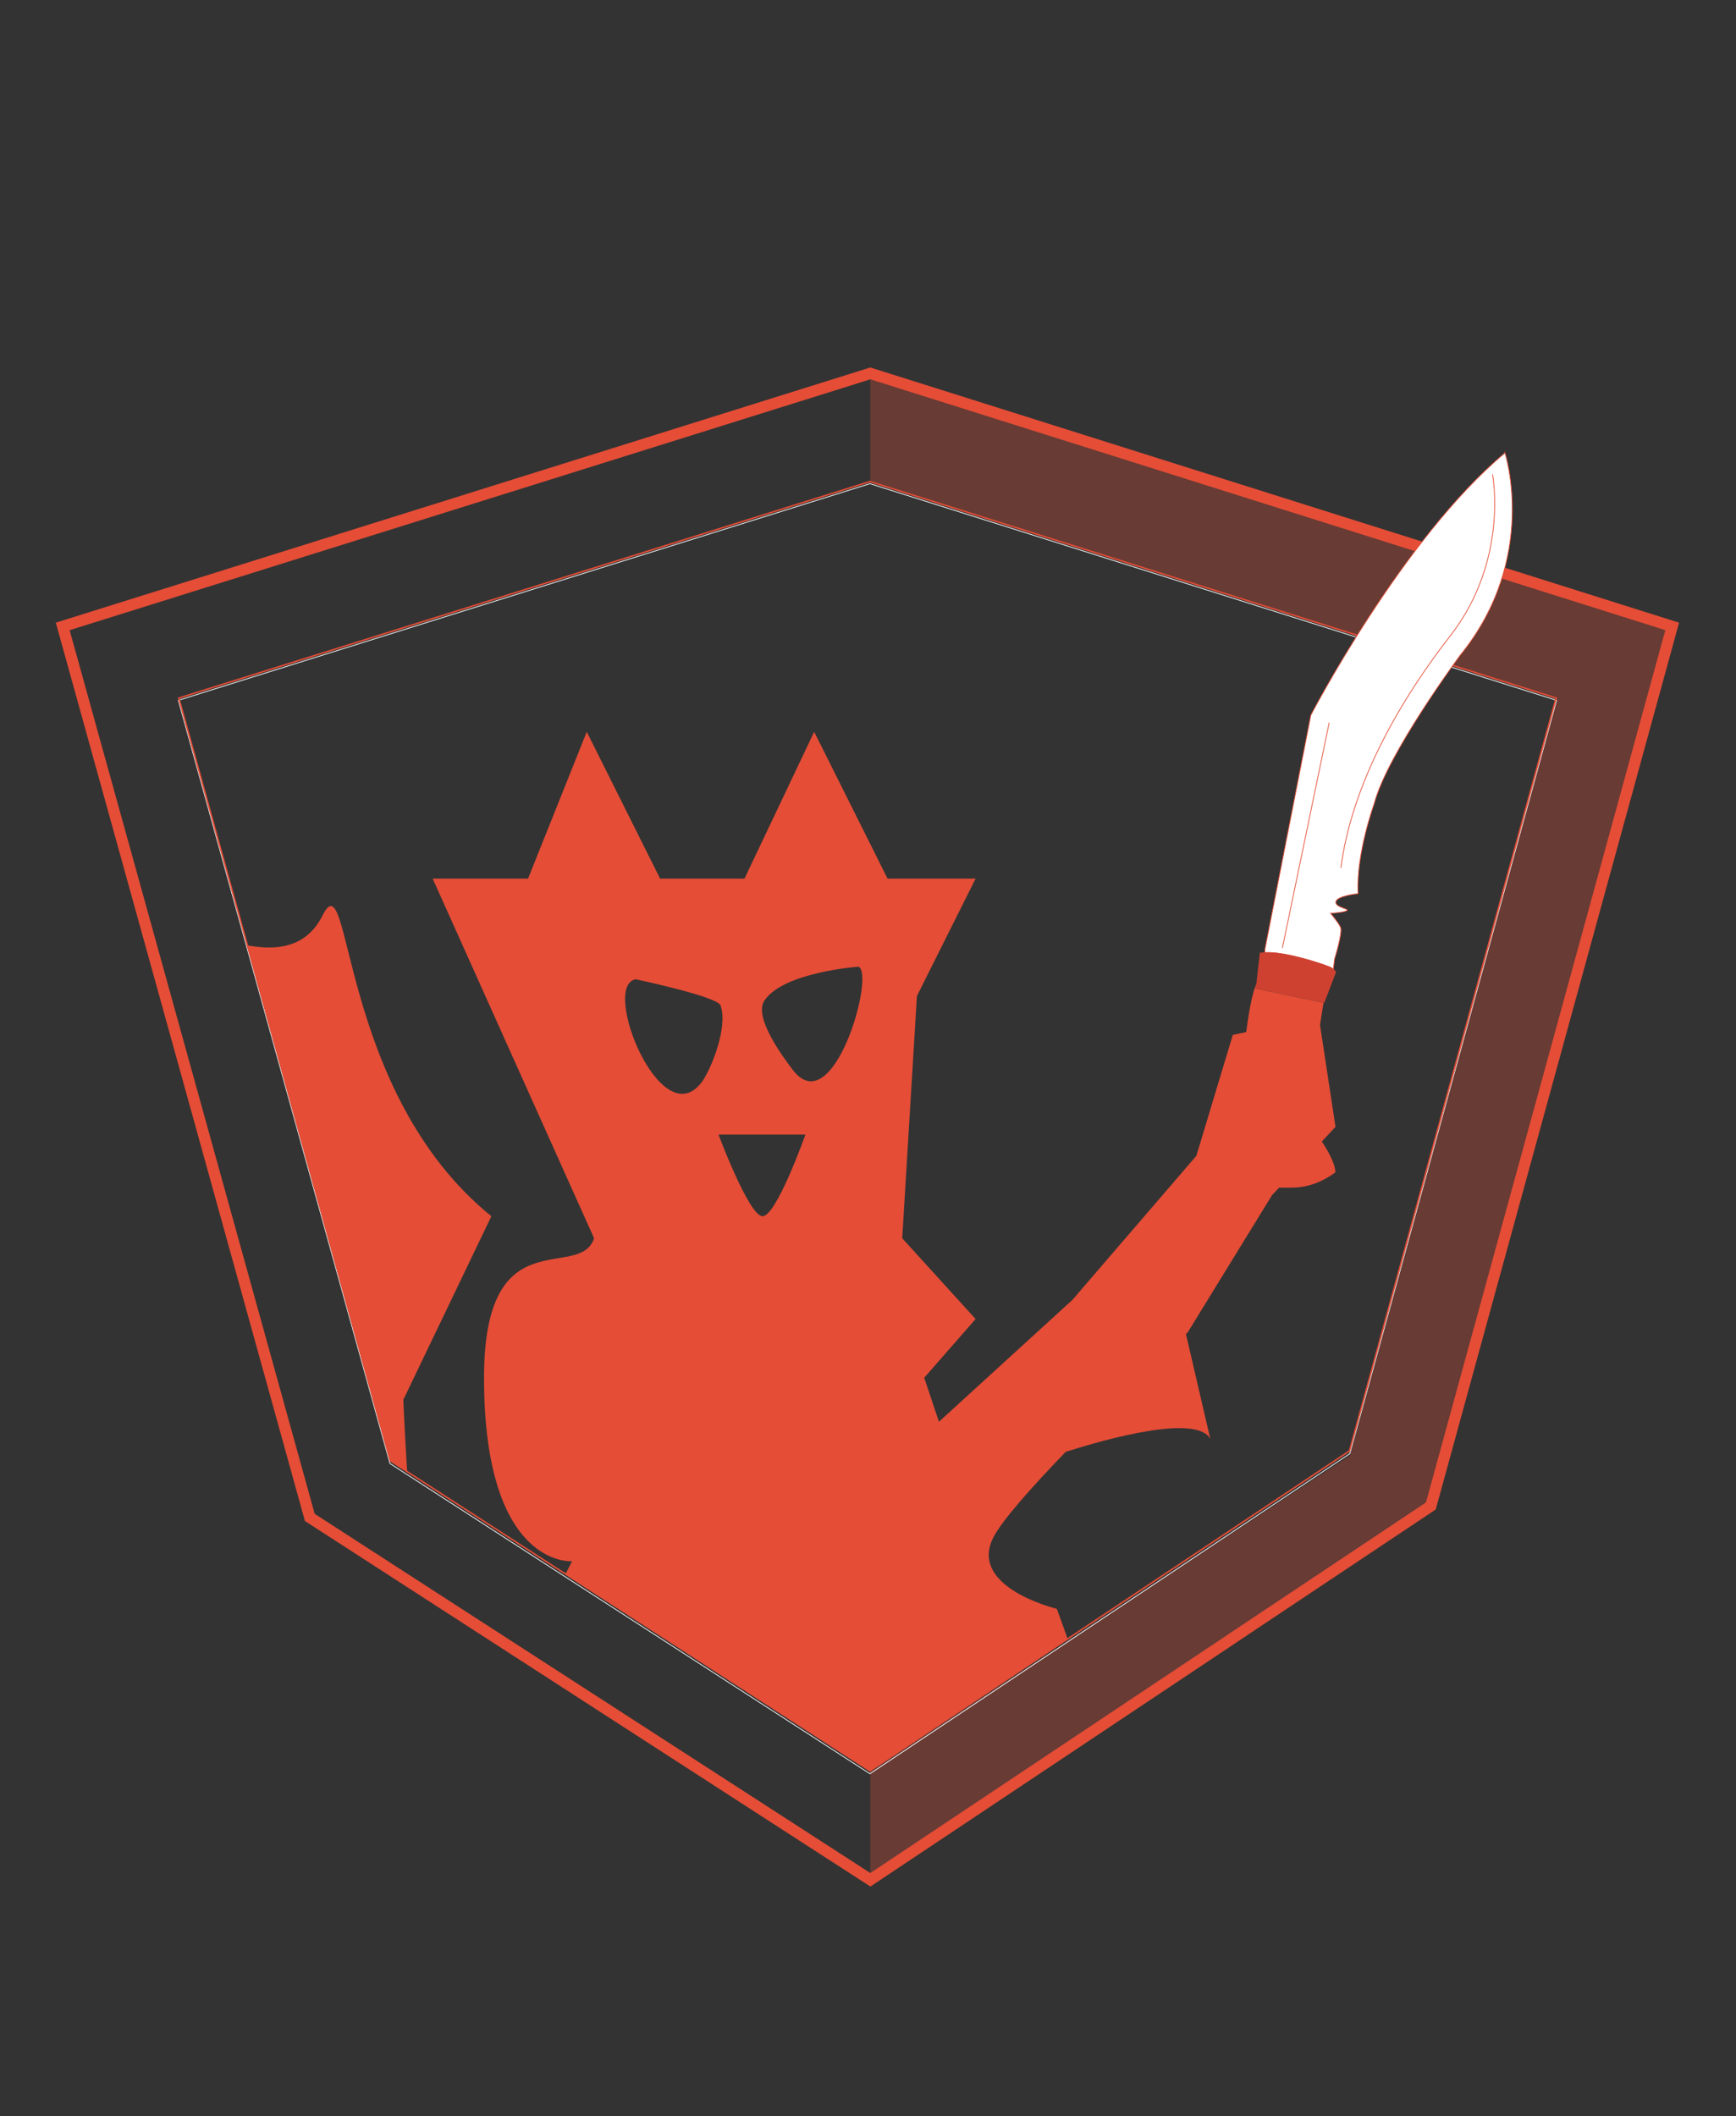 <?xml version="1.0" encoding="UTF-8" standalone="no"?>
<!-- Generator: Adobe Illustrator 16.0.0, SVG Export Plug-In . SVG Version: 6.00 Build 0)  -->

<svg
   xmlns:dc="http://purl.org/dc/elements/1.1/"
   xmlns:cc="http://creativecommons.org/ns#"
   xmlns:rdf="http://www.w3.org/1999/02/22-rdf-syntax-ns#"
   xmlns:svg="http://www.w3.org/2000/svg"
   xmlns="http://www.w3.org/2000/svg"
   xmlns:xlink="http://www.w3.org/1999/xlink"
   xmlns:sodipodi="http://sodipodi.sourceforge.net/DTD/sodipodi-0.dtd"
   xmlns:inkscape="http://www.inkscape.org/namespaces/inkscape"
   version="1.1"
   id="Layer_1"
   x="0px"
   y="0px"
   width="2299.533px"
   height="2801.833px"
   viewBox="0 0 2299.533 2801.833"
   enable-background="new 0 0 2299.533 2801.833"
   xml:space="preserve"
   inkscape:version="0.91 r13725"
   sodipodi:docname="logo.svg"><rect x="0" y="0" width="2299.533" height="2801.833" fill="#333333" stroke="none"/><defs
     id="defs73"><defs
       id="defs39"><polygon
         points="1152.303,2344.668 517.039,1934.19 236.876,924.295 1152.303,637.622 2061.205,924.295 1787.555,1921.157 "
         id="SVGID_1_" /></defs><clipPath
       id="SVGID_2_"><use
         height="100%"
         width="100%"
         y="0"
         x="0"
         style="overflow:visible"
         id="use43"
         overflow="visible"
         xlink:href="#SVGID_1_" /></clipPath></defs><sodipodi:namedview
     pagecolor="#ffffff"
     bordercolor="#666666"
     borderopacity="1"
     objecttolerance="10"
     gridtolerance="10"
     guidetolerance="10"
     inkscape:pageopacity="0"
     inkscape:pageshadow="2"
     inkscape:window-width="1920"
     inkscape:window-height="1039"
     id="namedview71"
     showgrid="false"
     inkscape:zoom="0.23824004"
     inkscape:cx="2636.8253"
     inkscape:cy="1580.2099"
     inkscape:window-x="0"
     inkscape:window-y="26"
     inkscape:window-maximized="1"
     inkscape:current-layer="Layer_1" /><polyline
     points="1152.822,2344.665 1152.822,2479.995 1888.795,1989.334 2205.828,834.417     1152.822,502.292 1152.822,637.643 2061.205,924.295 2061.205,924.295 1788.365,1927.17   "
     id="polyline7"
     style="opacity:0.3;fill:#e54d36" /><g
     id="g9"><g
       id="g11"><path
         d="M 1152.822,502.292 2205.828,834.417 1888.795,1989.335 1152.822,2479.995 416.84,2004.438 92.252,834.417 1152.822,502.292 m 0.017,-15.723 -4.499,1.408 -1060.57,332.125 -13.852,4.338 3.88,13.986 324.587,1170.021 1.524,5.494 4.789,3.095 735.982,475.557 8.27,5.343 8.191,-5.461 735.973,-490.66 4.662,-3.107 1.482,-5.402 317.033,-1154.918 3.824,-13.931 -13.777,-4.346 -1053.004,-332.124 -4.495,-1.418 0,0 z"
         id="path13"
         inkscape:connector-curvature="0"
         style="fill:#e54d36" /></g></g><g
     id="g15"><g
       id="g17"><path
         d="m 1152.303,640.954 908.902,286.674 -273.65,996.863 L 1152.303,2348 517.039,1937.523 236.876,927.627 1152.303,640.954 m 10e-4,-1.048 -0.3,0.095 -915.427,286.672 -0.924,0.289 0.259,0.933 280.163,1009.896 0.102,0.366 0.319,0.206 635.264,410.477 0.552,0.356 0.546,-0.364 635.252,-423.51 0.311,-0.207 0.1,-0.36 273.65,-996.863 0.254,-0.929 -0.918,-0.289 L 1152.604,640 l -0.3,-0.094 0,0 z"
         id="path19"
         inkscape:connector-curvature="0"
         style="fill:#ffffff" /></g></g><polyline
     points="1149.039,2344.657 509.791,1933.483 233.615,924.292 1149.039,637.618   "
     id="polyline21"
     style="opacity:0.3;fill:#ff0000;fill-opacity:0" /><g
     id="g23"><polygon
       points="1152.303,2344.668 517.039,1934.19 236.876,924.292 1152.303,637.618 2061.205,924.292 1787.555,1921.157 "
       id="polygon25"
       style="fill:none" /></g><path
     stroke-miterlimit="10"
     d="M 2207.281,382.979"
     id="path27"
     inkscape:connector-curvature="0"
     style="fill:none;stroke:#c3e6e3;stroke-miterlimit:10" /><g
     id="g29"><g
       id="g31"><path
         d="m 1756.273,1309.391 c 0,0 -20.963,120.195 -15.029,126.561 5.926,6.365 1.492,6.451 -1.764,14.711 -3.242,8.25 -9.871,6.508 11.109,60.348 0,0 18.496,26.586 18.218,41.266 0,0 -23.833,19.586 -54.874,20.203 -31.035,0.617 -69.935,0.711 -94.752,-28.48 0,0 -7.724,-11.109 6.938,-28.805 0,0 24.594,1.729 18.135,-65.711 0,0 -14.184,-9.609 0.27,-21.156 0,0 8.656,-120.635 23.808,-131.174"
         id="path33"
         inkscape:connector-curvature="0"
         style="fill:#e54d36" /></g><path
       d="m 1762.535,1286.969 c 0,0 -63.15,-28.012 -93.75,-21.656 l -5.314,43.572 90.655,19.012 8.409,-40.928 z"
       id="path35"
       inkscape:connector-curvature="0"
       style="fill:#232323" /></g><g
     id="g45"
     clip-path="url(#SVGID_2_)"><path
       style="fill:#e54d36"
       inkscape:connector-curvature="0"
       id="path47"
       d="m 650.883,1610.407 c -204.09,-165.219 -184.654,-476.205 -223.518,-398.445 -38.867,77.744 -136.068,29.15 -194.377,9.711 -58.316,-19.439 -58.316,194.373 -106.909,233.244 -48.581,38.873 -262.393,-106.904 -184.647,-48.596 l 611.736,713.045 C 540.039,1994.684 534.26,1853.378 534.26,1853.378 l 116.623,-242.971 z" /><path
       style="fill:#ffffff"
       inkscape:connector-curvature="0"
       id="path49"
       d="m 602.299,2304.965 c 14.775,-7.293 34.949,-32.158 55.869,-63.213 l -105,-122.387 c 10.957,104.044 27.027,196.507 49.131,185.6 z" /><path
       style="fill:#e54d36"
       inkscape:connector-curvature="0"
       id="path51"
       d="m 1684.84,1582.665 84.188,-90.68 -22.208,-145.938 -113.811,24.23 -48.285,160.117 -164.098,190.674 -176.908,161.463 -19.451,-58.312 68.039,-77.75 -97.195,-106.904 19.449,-320.711 77.746,-155.49 -116.625,0 -97.195,-194.379 -92.314,194.379 -111.768,0 -97.176,-194.379 -77.758,194.379 -126.331,0 213.797,476.201 c -19.443,58.309 -145.773,-29.379 -145.773,184.654 0,252.68 116.623,242.963 116.623,242.963 0,0 -51.764,103.516 -99.617,174.57 l 809.072,943.059 c -19.433,-38.889 9.729,-515.082 9.729,-515.082 -38.881,-77.736 -126.348,-87.463 -136.074,-136.053 -9.725,-48.598 -9.717,-116.621 -9.717,-116.621 0,0 -97.186,68.023 -162.958,0 -49.325,-51.029 233.44,-78.84 278.282,-112.09 14.951,-11.092 -46.673,-174.787 -46.673,-174.787 0,0 -117.323,-28.033 -84.198,-94.115 11.32,-22.584 51.086,-67.127 96.1,-113.74 51.854,-16.496 172.758,-50.658 191.456,-17.211 l -32.294,-138.789 c 1.599,-1.5 2.458,-2.303 2.458,-2.303 L 1684.84,1582.665 Z M 842.141,1296.649 c 0,0 108.004,22.771 112.295,34.609 10.419,28.752 -13.082,85.795 -24.83,101.455 -53.987,72 -134.376,-128.191 -87.465,-136.064 z m 167.171,313.656 c -18.316,-2.912 -57.535,-107.977 -57.535,-107.977 l 115.068,0 c 10e-4,10e-4 -39.216,110.893 -57.533,107.977 z m 40.351,-194.26 c -11.738,-15.66 -51.699,-68.756 -37.238,-90.963 24.737,-37.992 124.705,-45.098 124.705,-45.098 22.671,8.983 -33.466,208.065 -87.467,136.061 z" /></g><use
     height="100%"
     width="100%"
     y="0"
     x="0"
     style="overflow:visible;fill:none;stroke:#e54d36;stroke-width:2;stroke-miterlimit:10"
     id="use53"
     stroke-miterlimit="10"
     overflow="visible"
     xlink:href="#SVGID_1_" /><path
     stroke-miterlimit="10"
     d="M 1152.303,2348.307"
     id="path55"
     inkscape:connector-curvature="0"
     style="fill:#020202;stroke:#000000;stroke-miterlimit:10" /><g
     id="g57"><g
       id="g59"><path
         style="fill:#ffffff;stroke:#e54d36;stroke-miterlimit:10"
         inkscape:connector-curvature="0"
         id="path61"
         d="M 1993.527,599.659 C 1857.97,712.825 1736.378,946.84 1736.378,946.84 l -60.78,309.678 -0.197,5.064 c 28.236,-1.643 71.557,14.17 90.752,21.867 l 1.627,-13.527 c 0,0 11.203,-35.559 7.869,-42.342 -3.342,-6.779 -13.049,-18.17 -13.049,-18.17 0,0 18.924,-1.336 21.71,-3.85 2.796,-2.512 -16.821,-4.252 -14.653,-11.914 2.147,-7.656 29.301,-10.318 29.301,-10.318 -2.854,-53.002 21.436,-119.355 21.436,-119.355 17.059,-65.76 113.808,-196.324 113.808,-196.324 104.392,-128.399 59.325,-267.99 59.325,-267.99 z"
         stroke-miterlimit="10" /><path
         style="fill:#ce4131"
         inkscape:connector-curvature="0"
         id="path63"
         d="m 1761.364,1279.811 c -16.642,-6.674 -61.479,-20.383 -85.964,-18.961 -2.328,0.135 -4.551,0.395 -6.615,0.824 l -5.314,47.211 4.977,1.045 80.24,16.826 5.438,1.141 15.687,-40.928 c 0,0 -3.186,-5.049 -8.449,-7.158 z" /></g><g
       id="g65"><line
         style="fill:none;stroke:#e54d36;stroke-miterlimit:10"
         id="line67"
         y2="1255.213"
         x2="1698.686"
         y1="956.815"
         x1="1760.655"
         stroke-miterlimit="10" /><path
         style="fill:none;stroke:#e54d36;stroke-miterlimit:10"
         inkscape:connector-curvature="0"
         id="path69"
         d="m 1977.015,627.893 c 0,0 22.138,113.506 -55.804,213.764 -77.954,100.266 -132.202,207.982 -145.015,307.4"
         stroke-miterlimit="10" /></g></g></svg>